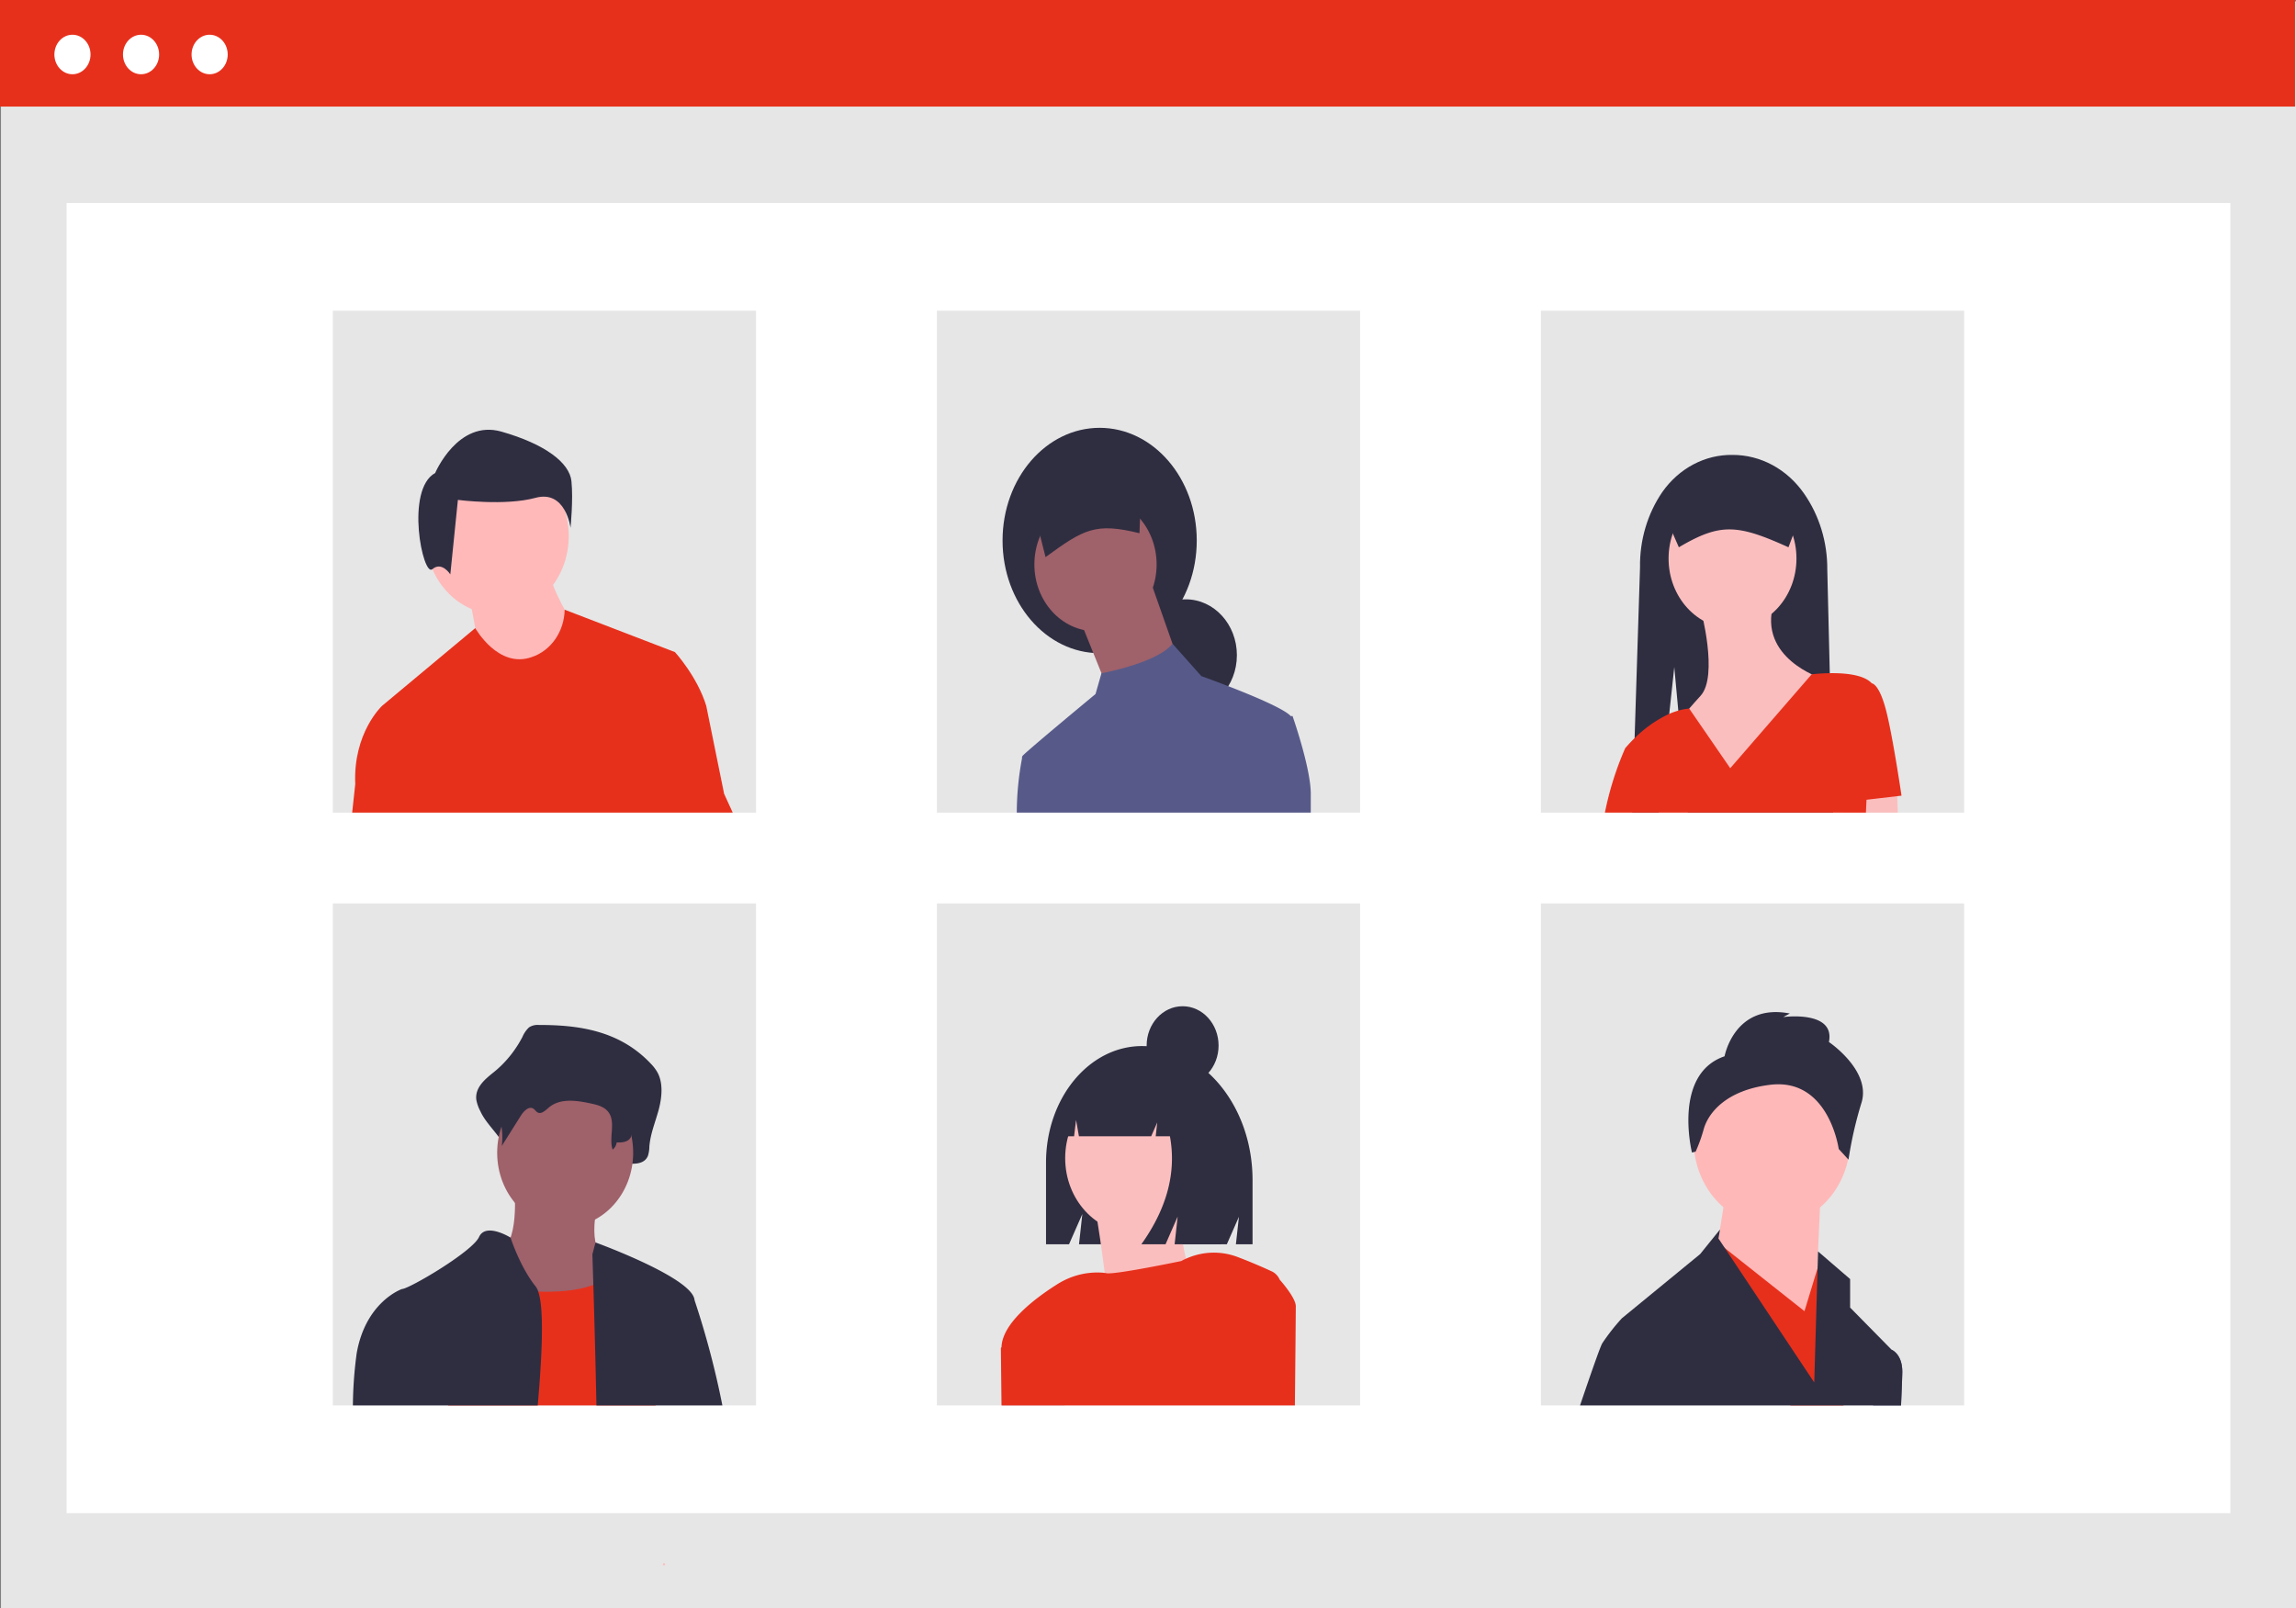<svg width="818" height="573" fill="none" xmlns="http://www.w3.org/2000/svg"><rect width="100%" height="100%" fill="#808080" stroke="none"/><g clip-path="url(#a)"><path d="M818 .507H.35V573H818V.507z" fill="#E6E6E6"/><path d="M794.619 72.311H23.729v466.82h770.89V72.311z" fill="#fff"/><path d="M817.651 0H0v37.976h817.651V0z" fill="#E7301C"/><path d="M25.814 26.454c3.555 0 6.438-3.151 6.438-7.038 0-3.888-2.883-7.039-6.438-7.039-3.556 0-6.439 3.151-6.439 7.039 0 3.887 2.883 7.038 6.439 7.038zM50.251 26.454c3.556 0 6.439-3.151 6.439-7.038 0-3.888-2.883-7.039-6.439-7.039-3.555 0-6.438 3.151-6.438 7.039 0 3.887 2.883 7.038 6.438 7.038zM74.69 26.454c3.555 0 6.437-3.151 6.437-7.038 0-3.888-2.882-7.039-6.438-7.039-3.555 0-6.438 3.151-6.438 7.039 0 3.887 2.882 7.038 6.438 7.038z" fill="#fff"/><path d="M269.354 110.708H118.579v178.831h150.775V110.708zM484.56 110.708H333.785v178.831H484.56V110.708zM699.767 110.708H548.992v178.831h150.775V110.708zM269.354 321.908H118.579v178.831h150.775V321.908zM484.56 321.908H333.785v178.831H484.56V321.908zM699.767 321.908H548.992v178.831h150.775V321.908z" fill="#E6E6E6"/><path d="M177.145 218.841c14.076 0 25.486-12.475 25.486-27.863 0-15.389-11.41-27.864-25.486-27.864s-25.487 12.475-25.487 27.864c0 15.388 11.411 27.863 25.487 27.863z" fill="#FFB9B9"/><path d="M167.189 212.31s3.186 16.544 3.186 18.286c0 1.741 15.133 9.578 15.133 9.578l13.539-2.612 4.779-15.674s-7.964-13.061-7.964-18.285l-28.673 8.707z" fill="#FFB9B9"/><path d="M155.043 168.529s8.092-19.168 23.601-14.744c15.51 4.423 24.276 11.058 24.95 17.693.675 6.635-.337 16.587-.337 16.587s-1.686-13.638-12.475-10.689c-10.789 2.948-27.647.737-27.647.737l-2.698 26.539s-3.034-4.791-6.406-1.843c-3.372 2.949-9.778-28.382 1.012-34.28z" fill="#2F2E41"/><path d="m257.983 282.841-6.366-31.351c-3.193-10.451-11.151-19.151-11.151-19.151l-39.278-15.101h-.01c-.076 3.796-1.247 7.468-3.344 10.494-2.098 3.026-5.015 5.251-8.337 6.358-11.951 4.344-20.179-10.297-20.179-10.297l-33.202 27.697s-10.35 9.586-9.549 27.871l-1.101 10.177h135.58l-3.063-6.697z" fill="#E7301C"/><path d="M391.775 232.727c19.106 0 34.594-17.975 34.594-40.147 0-22.173-15.488-40.147-34.594-40.147-19.105 0-34.593 17.974-34.593 40.147 0 22.172 15.488 40.147 34.593 40.147z" fill="#2F2E41"/><path d="M422.469 253.333c10.051 0 18.199-8.908 18.199-19.896 0-10.988-8.148-19.895-18.199-19.895-10.051 0-18.198 8.907-18.198 19.895s8.147 19.896 18.198 19.896z" fill="#2F2E41"/><path d="m409.795 206.792 9.749 27.711-24.697 11.369-2.169-5.374-7.582-18.785 24.699-14.921z" fill="#9F616A"/><path d="M390.297 224.91c12.025 0 21.773-10.657 21.773-23.803 0-13.147-9.748-23.804-21.773-23.804s-21.774 10.657-21.774 23.804c0 13.146 9.749 23.803 21.774 23.803z" fill="#9F616A"/><path d="M372.5 198.496c13.685-9.984 17.776-12.37 33.462-8.514l.941-25.019-40.536 9.297 6.133 24.236z" fill="#2F2E41"/><path d="m460.487 255.101-.601.076a.388.388 0 0 0-.05-.065c-2.382-2.605-13.753-7.343-22.231-10.626h-.01a400.826 400.826 0 0 0-9.599-3.589l-10.25-11.523c-2.582 3.173-8.038 5.624-13.223 7.353a96.488 96.488 0 0 1-12.091 3.152h-.01l-2.122 7.408s-24.053 19.906-25.995 22.029h-.01v.021c-.155.242-.22.54-.18.832v.055a105.099 105.099 0 0 0-1.862 19.314h104.74v-6.719c0-9.236-6.506-27.718-6.506-27.718z" fill="#575A89"/><path d="M653.092 289.539h-51.79l-2.853-30.761-.17-1.871-.35-3.71-1.431-15.506-1.792 16.655-3.784 35.193h-9.409l.35-10.954.351-11.107.15-4.476 1.932-60.887c-.148-9.649 2.644-19.077 7.937-26.8 2.939-4.182 6.731-7.557 11.074-9.854 4.343-2.297 9.117-3.453 13.94-3.376 4.922-.017 9.781 1.211 14.195 3.59 4.414 2.379 8.265 5.844 11.25 10.122 5.471 7.8 8.399 17.376 8.318 27.204l.891 36.856 1.191 49.682z" fill="#2F2E41"/><path d="M617.248 223.903c12.581 0 22.78-11.15 22.78-24.904s-10.199-24.904-22.78-24.904c-12.581 0-22.78 11.15-22.78 24.904s10.199 24.904 22.78 24.904z" fill="#FBBEBE"/><path d="M605.858 216.787s6.508 24.015 0 31.13c-6.509 7.116-8.136 9.784-8.136 9.784l18.712 27.573 32.543-43.583s-22.78-7.115-17.085-26.683l-26.034 1.779zM676.134 289.538h-19.219l-.32-3.6-.29-3.327 8.848-1.214 10.67-1.456.12 3.732.191 5.865z" fill="#FBBEBE"/><path d="M677.452 283.495s-3.255-22.236-5.695-31.13c-2.441-8.895-4.882-8.895-4.882-8.895v-.002c-2.873-3.14-9.779-3.699-14.974-3.611-3.644.044-6.446.394-6.446.394l-29.018 33.464-14.614-21.241v-.011c-1.316.112-2.62.358-3.894.734a24.203 24.203 0 0 0-3.223 1.149c-4.526 2.114-8.697 5.039-12.342 8.656h-.01c-2.102 2.068-3.343 3.589-3.343 3.589a110.858 110.858 0 0 0-7.227 22.947h92.989l.21-4.574v-.009l12.469-1.46z" fill="#E7301C"/><path d="M598.129 194.996c14.713-8.672 20.756-8.304 39.051 0l4.882-13.002c-.003-2.448-.894-4.795-2.477-6.526-1.583-1.731-3.73-2.705-5.97-2.708H600.88c-2.239.003-4.386.977-5.969 2.708-1.584 1.731-2.474 4.078-2.477 6.526l5.695 13.002zM191.973 365.192a5.596 5.596 0 0 0-3.481.85 9.895 9.895 0 0 0-2.354 3.397c-2.547 4.89-5.995 9.148-10.126 12.505-3.008 2.41-6.834 5.414-6.319 9.857a14.086 14.086 0 0 0 1.467 4.161c2.775 6.125 10.349 10.859 9.604 17.849 2.758-5.047-.93-7.543 1.827-12.59 1.313-2.404 3.595-5.117 5.578-3.607.663.505 1.099 1.412 1.791 1.855 1.649 1.058 3.404-.965 4.864-2.398 5.034-4.941 12.194-3.646 18.459-2.107 2.958.727 6.207 1.681 7.955 4.771 2.299 4.064-2.184 8.452-3.317 13.046a2.738 2.738 0 0 0-.012 1.195 2.6 2.6 0 0 0 .495 1.066c.242.306.548.544.891.692.344.149.716.205 1.084.162 1.88-.202 4.107-.368 4.218-1.27 2.365.092 5.263-.201 6.276-2.894.31-1.065.474-2.174.486-3.292.372-4.523 2.128-8.649 3.291-12.953 1.163-4.305 1.669-9.35-.294-13.166a15.003 15.003 0 0 0-2.572-3.417c-11.139-11.786-25.785-13.729-39.811-13.712z" fill="#2F2E41"/><path d="M183.187 422.639s2.423 22.071-6.46 23.837c-8.883 1.766 8.075 31.782 8.075 31.782l40.377 5.297-9.691-35.313s-6.46-2.649-2.422-20.306c4.037-17.656-29.879-5.297-29.879-5.297z" fill="#9F616A"/><path d="M201.357 437.206c13.379 0 24.226-11.858 24.226-26.485 0-14.627-10.847-26.485-24.226-26.485-13.38 0-24.227 11.858-24.227 26.485 0 14.627 10.847 26.485 24.227 26.485z" fill="#9F616A"/><path d="M159.658 500.739c4.285-18.417 10.2-43.225 10.2-43.225s2.302.514 5.926 1.094a128.503 128.503 0 0 0 15.975 1.587c6.847.208 14.054-.284 19.629-2.396a17.937 17.937 0 0 0 5.796-3.382 11.775 11.775 0 0 0 1.941-2.199c9.69-14.128 13.724 39.723 13.724 39.723l.75 8.798h-73.941z" fill="#E7301C"/><path d="M237.063 557.643a14 14 0 0 0-.961.033l.46-.942c.16.296.321.602.501.909z" fill="#FFB8B8"/><path d="M193.153 372.122a5.093 5.093 0 0 0-2.833.601 7.051 7.051 0 0 0-1.917 2.401c-2.154 3.542-4.961 6.552-8.243 8.838-2.449 1.703-5.563 3.827-5.144 6.967a9.158 9.158 0 0 0 1.194 2.941c2.267 4.373 3.17 9.434 2.571 14.418l6.735-10.701c1.069-1.699 2.926-3.617 4.54-2.55.541.357.895.998 1.458 1.311 1.343.748 2.771-.681 3.96-1.694 4.098-3.492 9.926-2.578 15.027-1.489 2.407.513 5.052 1.187 6.475 3.372 2.365 3.63-.104 8.875 1.276 13.068.386-.296.715-.673.965-1.11.251-.437.418-.925.493-1.434 1.926.065 4.285-.142 5.11-2.045a7.636 7.636 0 0 0 .395-2.327c.303-3.197 1.732-6.113 2.679-9.155.947-3.043 1.359-6.608-.239-9.306a10.899 10.899 0 0 0-2.094-2.415c-9.068-8.33-20.99-9.703-32.408-9.691zM190.858 458.39c-5.525-6.905-8.808-16.973-8.958-17.422v-.011s-8.809-5.515-11.231-.219c-2.422 5.297-25.034 18.538-27.456 18.538a.363.363 0 0 1-.06.022c-.961.35-12.993 5.132-16.086 22.937a145.392 145.392 0 0 0-1.341 18.504h65.853c.681-7.802 1.191-15.101 1.391-21.404.291-8.788.01-15.616-1.211-19.14a5.736 5.736 0 0 0-.901-1.805zM247.483 463.358c-.04-.208-.07-.383-.1-.547a4.275 4.275 0 0 0-.541-1.313.097.097 0 0 1-.01-.033c-4.664-7.901-34.663-18.778-34.663-18.778l-1.121 4.234s.14 4.181.34 10.878c.2 6.27.44 14.74.671 24.042.16 6.073.3 12.508.43 18.898h44.873a307.193 307.193 0 0 0-9.879-37.381z" fill="#2F2E41"/><path d="m667.325 500.739 3.434-18.34 3.193-1.478.02.011c.29.121 3.763 1.729 3.763 7.825 0 1.225-.17 5.635-.45 11.982h-9.96z" fill="#575A89"/><path d="M631.263 436.678c15.399 0 27.883-13.648 27.883-30.483s-12.484-30.482-27.883-30.482-27.882 13.647-27.882 30.482 12.483 30.483 27.882 30.483z" fill="#FFB8B8"/><path d="m648.69 423.977-2.324 52.074-36.014-22.862 4.646-29.212h33.692z" fill="#FFB8B8"/><path d="m659.147 478.591-2.362 22.148h-18.908l-20.52-43.104-5.785-12.136-2.773-1.981 3.213-.799 2.533 2.003 28.337 22.444 4.544-14.915.12-.383 1.141-3.754 10.46 30.477z" fill="#E7301C"/><path d="M614.418 376.348s3.485-19.051 23.235-15.241l-2.323 1.27s18.588-2.54 16.264 8.891c0 0 15.103 10.161 11.618 21.591a139.247 139.247 0 0 0-4.647 20.322l-3.485-3.81s-3.486-25.402-24.397-22.862c-15.684 1.905-22.074 10.002-23.708 15.837a54.475 54.475 0 0 1-2.87 7.982l-1.305.313s-6.97-27.942 11.618-34.293zM673.972 480.932l-.02-.011-14.804-15.036V455.73l-11.431-9.848-.17 5.985-1.182 40.698-19.008-28.584-12.812-19.259-2.302-3.447.56-3.229-7.097 8.788-25.684 21.065-2.202 1.806a75.08 75.08 0 0 0-6.967 8.885c-.691 1.128-3.834 10.101-7.928 22.149h114.36c.28-6.347.45-10.757.45-11.983 0-6.095-3.473-7.704-3.763-7.824zM406.878 372.712c-18.894 0-34.21 18.584-34.21 41.507v29.125h8.193l4.744-10.791-1.186 10.791h52.663l4.312-9.81-1.078 9.81h5.93v-22.868c0-26.379-17.626-47.764-39.368-47.764z" fill="#2F2E41"/><path d="M379.269 500.739h-22.251l-.21-19.84c-.01-.208-.01-.405-.01-.613l4.454-5.482.08-.098 17.006 11.774.931 14.259z" fill="#D0CDE1"/><path d="M403.851 439.274c13.451 0 24.355-11.921 24.355-26.626 0-14.705-10.904-26.626-24.355-26.626-13.45 0-24.354 11.921-24.354 26.626 0 14.705 10.904 26.626 24.354 26.626z" fill="#FBBEBE"/><path d="M389.888 428.624s7.144 40.47 3.897 44.731c-3.247 4.26 34.421-7.811 34.421-7.811s-12.34-27.69-5.845-43.311l-32.473 6.391z" fill="#FBBEBE"/><path d="M455.963 455.993h-.01c-.574-1.327-1.566-2.383-2.793-2.977a190.87 190.87 0 0 0-12.272-5.165c-5.984-2.245-12.512-2.024-18.357.624a20.19 20.19 0 0 0-1.682.832s-23.813 4.957-26.646 4.333a6.434 6.434 0 0 0-.64-.099 10.36 10.36 0 0 0-1.291-.12c-5.541-.281-11.037 1.209-15.816 4.29-7.817 4.957-19.408 13.744-19.648 22.302l-.221.273.221 20.453h104.52c.21-19.599.33-34.328.33-35.324 0-3.097-5.695-9.422-5.695-9.422z" fill="#E7301C"/><path d="M416.604 384.146c-1.646-2.417-3.78-4.386-6.235-5.756a16.72 16.72 0 0 0-7.922-2.142h-.672c-12.949 0-23.447 12.811-23.447 28.614h4.339l.701-5.831 1.027 5.831h25.735l2.157-4.933-.539 4.933h5.062c2.363 12.827-1.031 25.654-10.183 38.481h8.624l4.313-9.867-1.078 9.867h16.44l3.234-22.694c0-16.995-9.033-31.407-21.556-36.503z" fill="#2F2E41"/><path d="M421.331 386.536c7.076 0 12.813-6.272 12.813-14.009 0-7.736-5.737-14.008-12.813-14.008-7.077 0-12.814 6.272-12.814 14.008 0 7.737 5.737 14.009 12.814 14.009z" fill="#2F2E41"/></g><defs><clipPath id="a"><path fill="#fff" d="M0 0h818v573H0z"/></clipPath></defs></svg>
